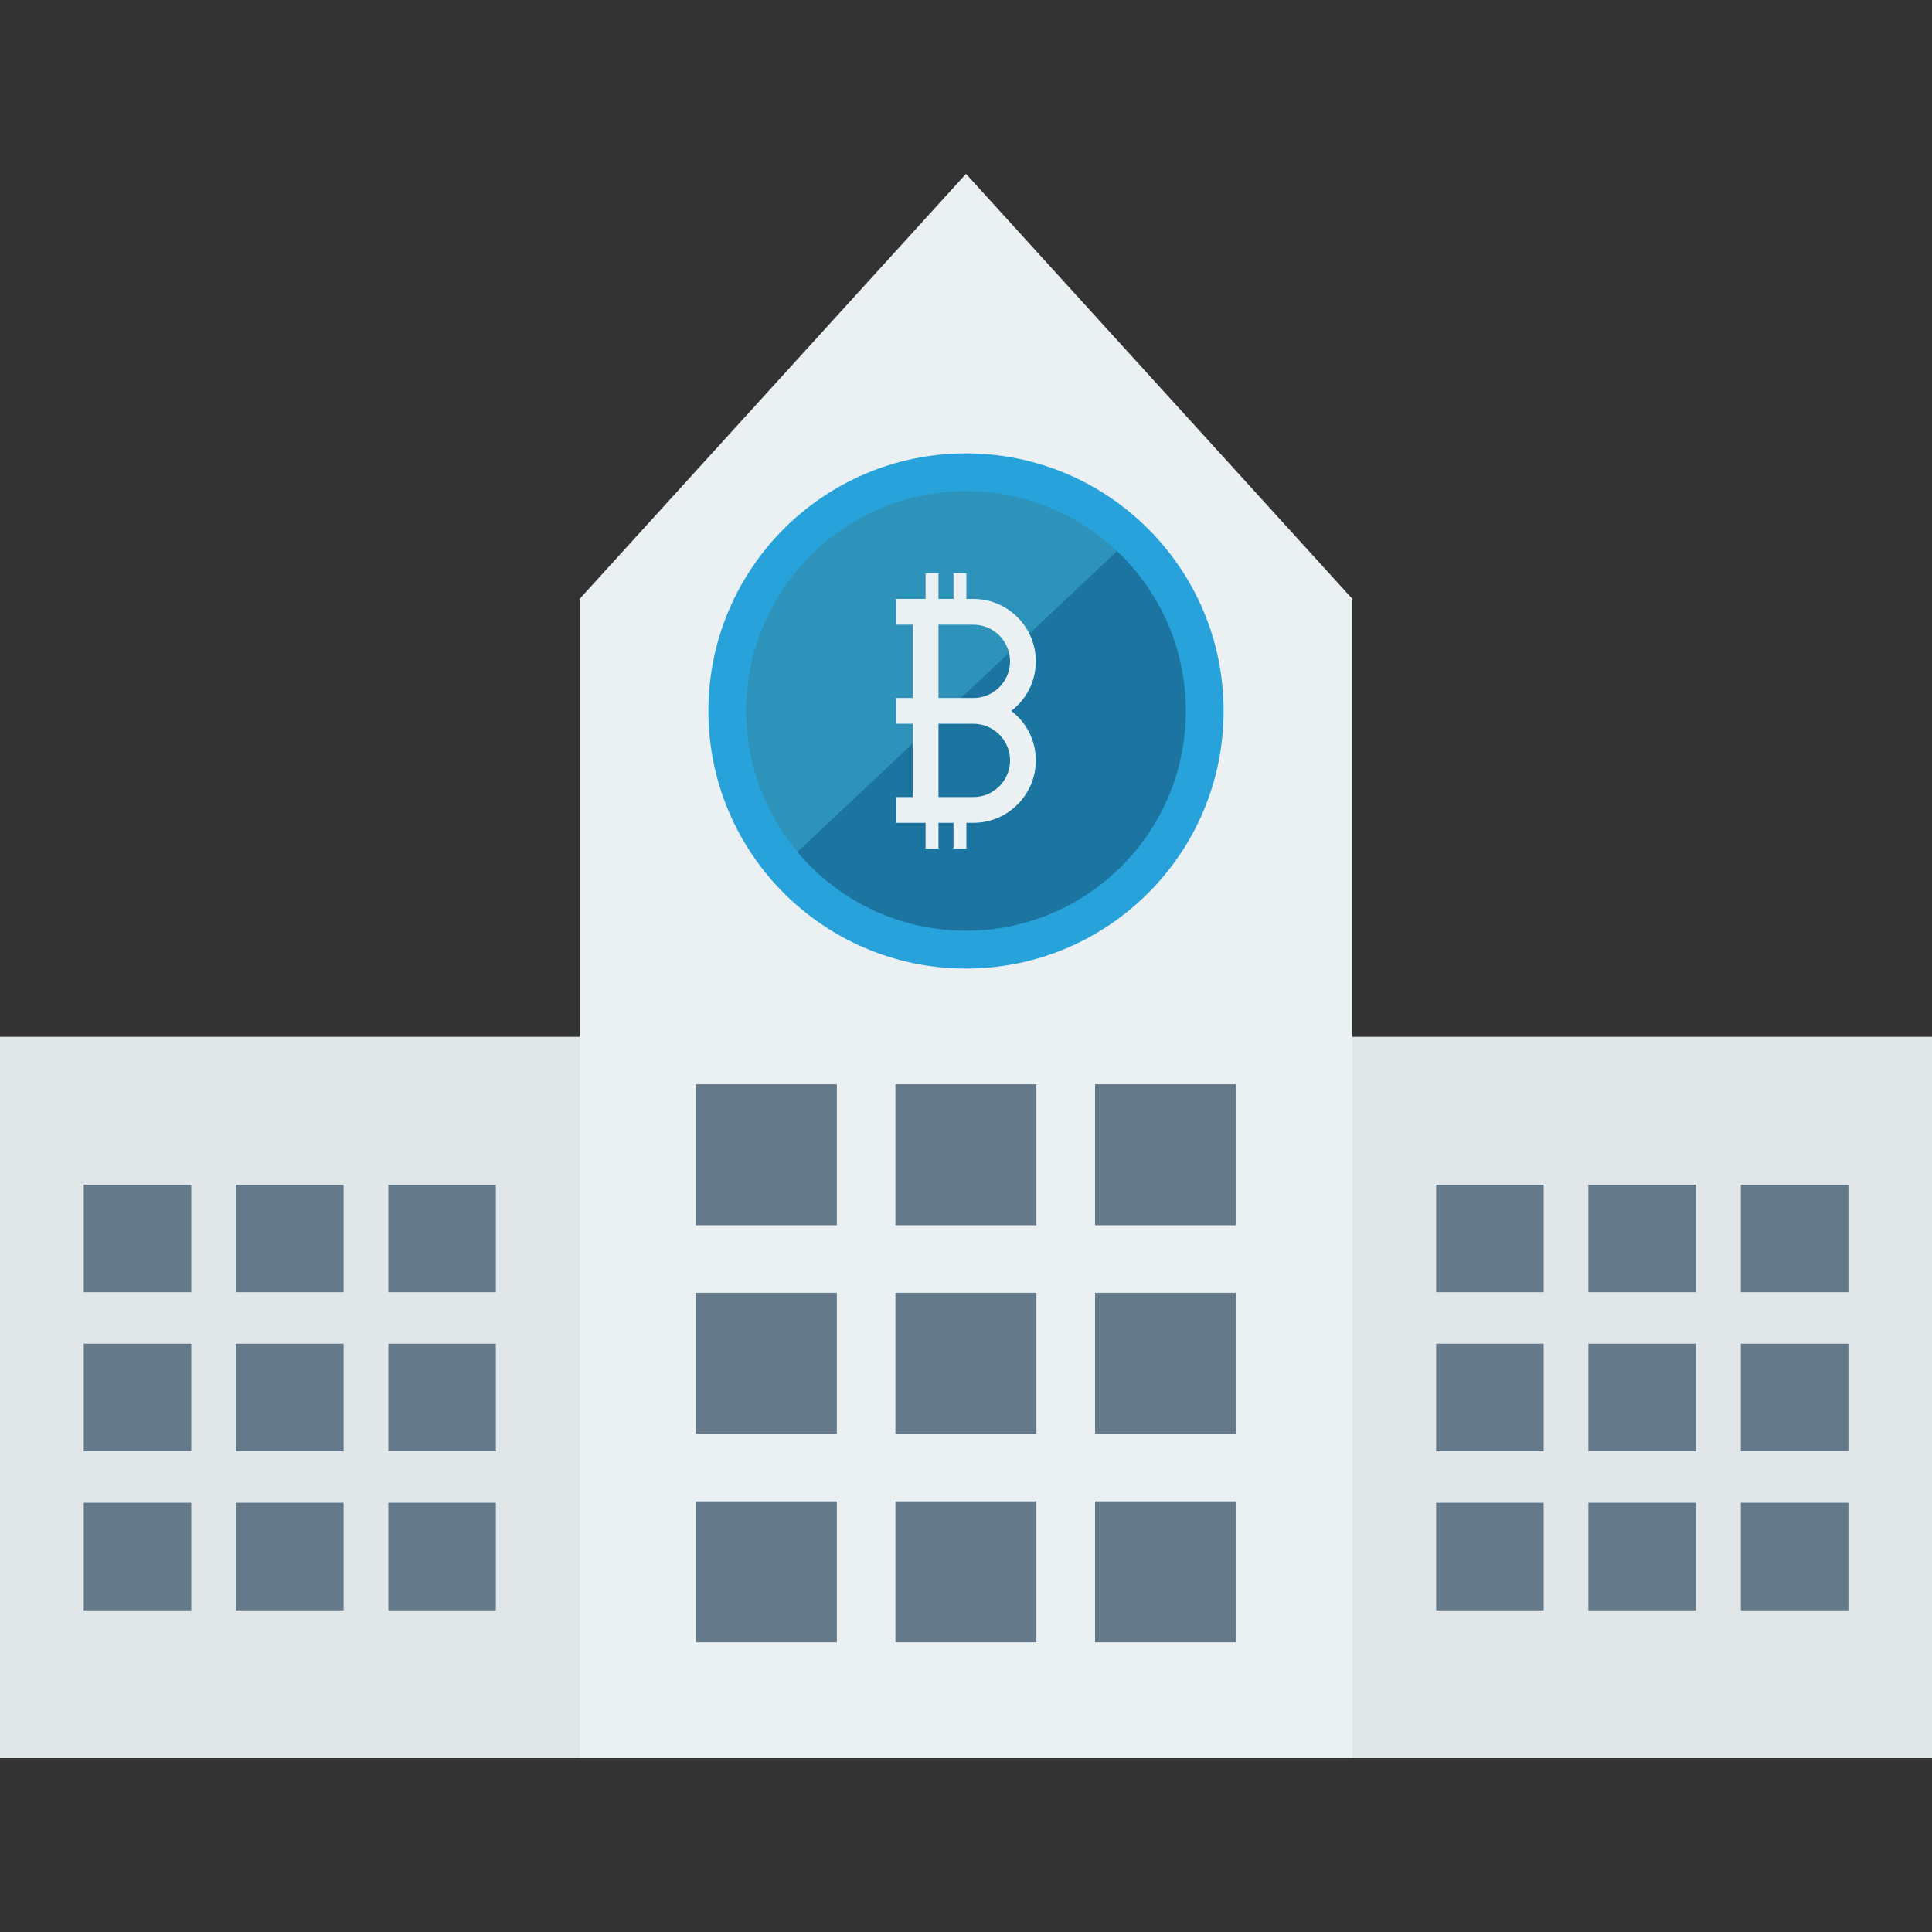 <?xml version="1.0" encoding="iso-8859-1"?>
<!-- Generator: Adobe Illustrator 19.0.0, SVG Export Plug-In . SVG Version: 6.00 Build 0)  -->
<svg version="1.1" id="Capa_1" xmlns="http://www.w3.org/2000/svg" xmlns:xlink="http://www.w3.org/1999/xlink" x="0px" y="0px"
	 viewBox="0 0 468.293 468.293" style="enable-background:new 0 0 468.293 468.293;" xml:space="preserve">
<rect x="0" y="0" width="468.293" height="468.293" fill="#333333" stroke="none"/>
<polygon style="fill:#EBF0F3;" points="327.805,426.146 140.488,426.146 140.488,145.171 234.146,42.146 327.805,145.171 "/>
<rect x="327.805" y="251.317" style="fill:#E1E6E9;" width="140.488" height="174.829"/>
<g>
	<rect x="348.098" y="287.157" style="fill:#64798A;" width="26.068" height="26.068"/>
	<rect x="384.999" y="287.157" style="fill:#64798A;" width="26.068" height="26.068"/>
	<rect x="421.963" y="287.157" style="fill:#64798A;" width="26.068" height="26.068"/>
	<rect x="348.098" y="325.701" style="fill:#64798A;" width="26.068" height="26.068"/>
	<rect x="384.999" y="325.701" style="fill:#64798A;" width="26.068" height="26.068"/>
	<rect x="421.963" y="325.701" style="fill:#64798A;" width="26.068" height="26.068"/>
	<rect x="348.098" y="364.251" style="fill:#64798A;" width="26.068" height="26.068"/>
	<rect x="384.999" y="364.251" style="fill:#64798A;" width="26.068" height="26.068"/>
	<rect x="421.963" y="364.251" style="fill:#64798A;" width="26.068" height="26.068"/>
	<rect x="168.667" y="262.818" style="fill:#64798A;" width="34.173" height="34.173"/>
	<rect x="217.038" y="262.818" style="fill:#64798A;" width="34.173" height="34.173"/>
	<rect x="265.428" y="262.818" style="fill:#64798A;" width="34.173" height="34.173"/>
	<rect x="168.667" y="313.363" style="fill:#64798A;" width="34.173" height="34.173"/>
	<rect x="217.038" y="313.363" style="fill:#64798A;" width="34.173" height="34.173"/>
	<rect x="265.428" y="313.363" style="fill:#64798A;" width="34.173" height="34.173"/>
	<rect x="168.667" y="363.901" style="fill:#64798A;" width="34.173" height="34.173"/>
	<rect x="217.038" y="363.901" style="fill:#64798A;" width="34.173" height="34.173"/>
	<rect x="265.428" y="363.901" style="fill:#64798A;" width="34.173" height="34.173"/>
</g>
<rect y="251.317" style="fill:#E1E6E9;" width="140.488" height="174.829"/>
<g>
	<rect x="20.293" y="287.157" style="fill:#64798A;" width="26.068" height="26.068"/>
	<rect x="57.213" y="287.157" style="fill:#64798A;" width="26.068" height="26.068"/>
	<rect x="94.127" y="287.157" style="fill:#64798A;" width="26.068" height="26.068"/>
	<rect x="20.293" y="325.701" style="fill:#64798A;" width="26.068" height="26.068"/>
	<rect x="57.213" y="325.701" style="fill:#64798A;" width="26.068" height="26.068"/>
	<rect x="94.127" y="325.701" style="fill:#64798A;" width="26.068" height="26.068"/>
	<rect x="20.293" y="364.251" style="fill:#64798A;" width="26.068" height="26.068"/>
	<rect x="57.213" y="364.251" style="fill:#64798A;" width="26.068" height="26.068"/>
	<rect x="94.127" y="364.251" style="fill:#64798A;" width="26.068" height="26.068"/>
</g>
<circle style="fill:#27A2DB;" cx="234.146" cy="172.332" r="62.439"/>
<path style="fill:#1C75A1;" d="M287.435,172.317c0,29.421-23.86,53.281-53.281,53.281c-16.434,0-31.136-7.443-40.893-19.131
	l77.458-72.912C281.008,143.262,287.435,157.031,287.435,172.317z"/>
<path style="fill:#2D93BA;" d="M270.718,133.554l-77.458,72.912c-7.742-9.241-12.388-21.146-12.388-34.15
	c0-29.438,23.843-53.281,53.281-53.281C248.29,119.035,261.16,124.547,270.718,133.554z"/>
<path style="fill:#EBF0F3;" d="M245.112,172.31c3.755-2.858,5.955-7.241,5.955-12.006c0-8.341-6.787-15.128-15.128-15.128h-1.701
	v-6.244h-3.122v6.244h-3.642v-6.244h-3.122v6.244h-3.122h-4.006v6.244h4.006v17.768h-4.006v6.244h4.006V193.2h-4.006v6.244h4.006
	h3.122v6.244h3.122v-6.244h3.642v6.244h3.122v-6.244h1.701c8.341,0,15.128-6.787,15.128-15.128
	C251.068,179.551,248.867,175.168,245.112,172.31z M235.94,193.2h-8.465v-17.768h8.465c4.898,0,8.884,3.986,8.884,8.884
	C244.824,189.215,240.838,193.2,235.94,193.2z M235.94,169.188h-8.465V151.42h8.465c4.898,0,8.884,3.986,8.884,8.884
	C244.824,165.202,240.838,169.188,235.94,169.188z"/>
<g>
</g>
<g>
</g>
<g>
</g>
<g>
</g>
<g>
</g>
<g>
</g>
<g>
</g>
<g>
</g>
<g>
</g>
<g>
</g>
<g>
</g>
<g>
</g>
<g>
</g>
<g>
</g>
<g>
</g>
</svg>
